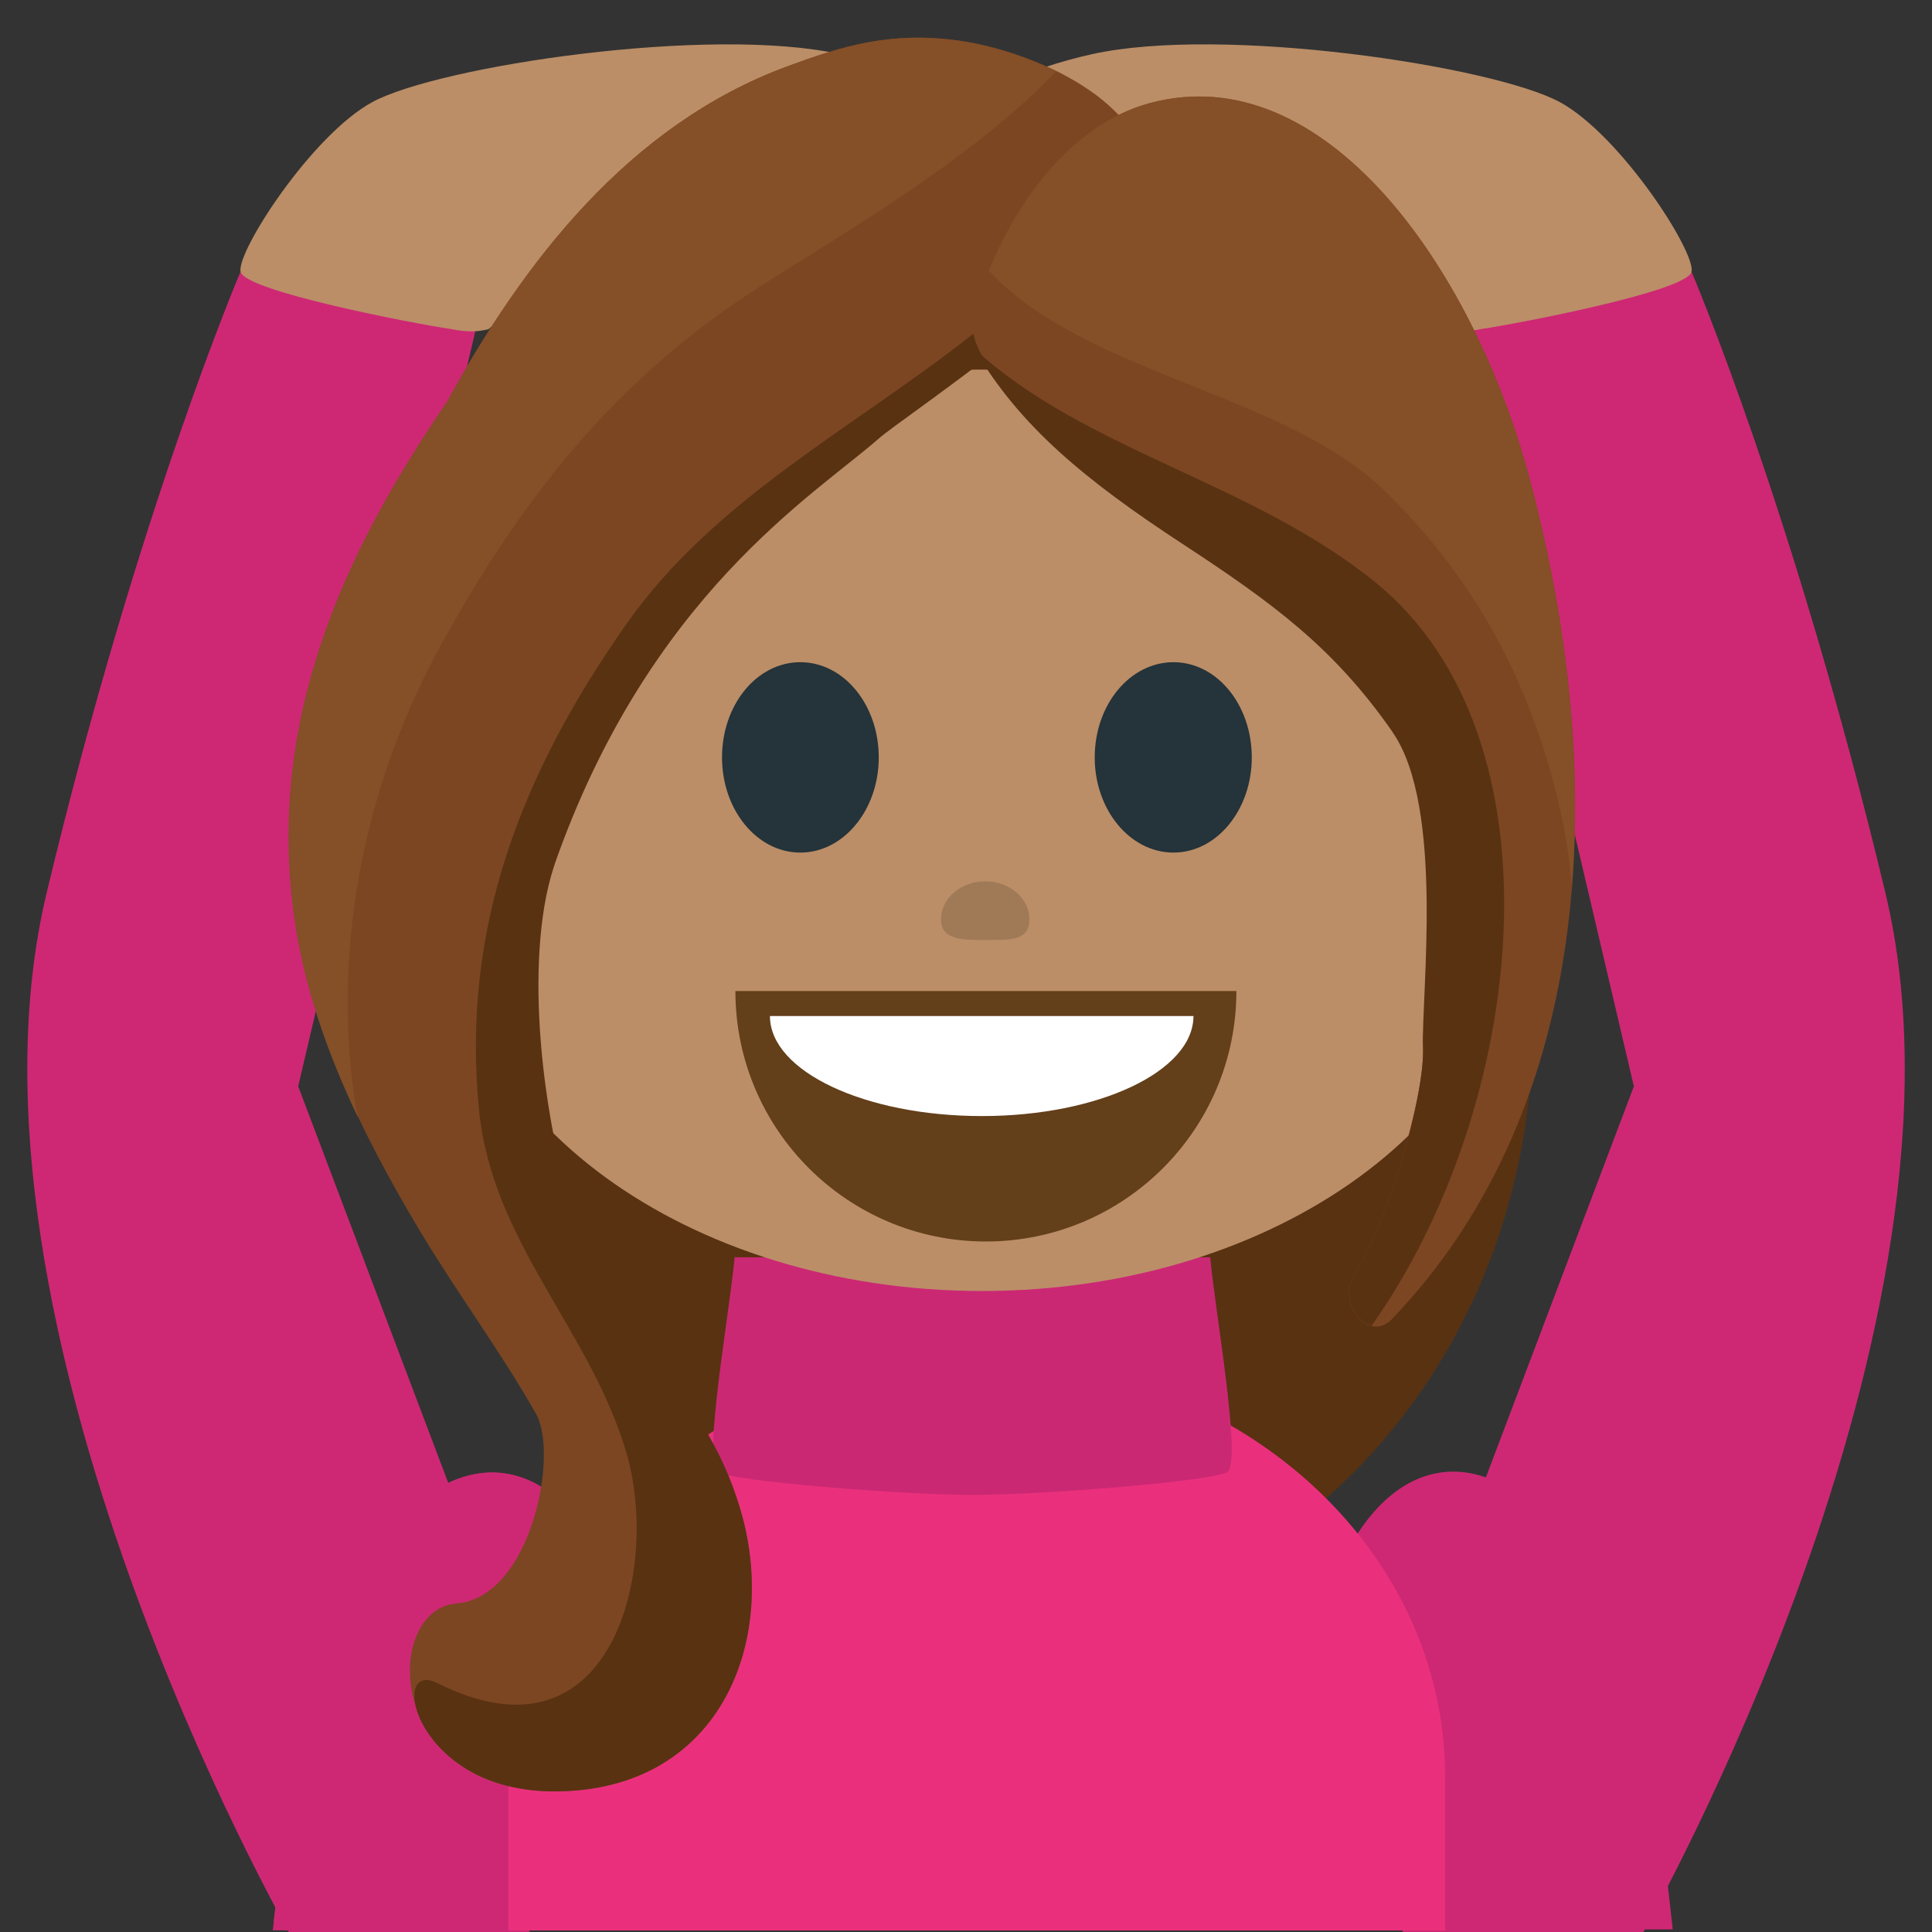 <svg xmlns="http://www.w3.org/2000/svg" viewBox="0 0 64 64" enable-background="new 0 0 64 64"><rect x="0" y="0" width="64" height="64" fill="#333333" stroke="none"/><g transform="translate(0-.251)"><g><path d="m56.04 9.255l-8.166.337 6.25 26.645-5.668 14.979-2 13.04h7.977c0 0 11.463-20.12 8.02-34.443-3.037-12.654-6.416-20.553-6.416-20.553" fill="#ce2874"/><path d="m47.824 11.156c-4.592-3.952-15.511-6.637-15.688-7.164-.175-.528 1.914-1.476 4.04-1.947 4.334-.957 13.272.393 15.487 1.584 2.01 1.084 4.521 4.979 4.371 5.627-.149.646-5.804 1.723-6.912 1.886-.63.124-.931.1-1.3.014" fill="#bb8e67"/></g><g><path d="m7.962 9.255l8.166.337-6.25 26.645 5.668 14.979 2 13.04h-7.977c0 0-11.461-20.12-8.02-34.443 3.037-12.654 6.416-20.553 6.416-20.553" fill="#ce2874"/><path d="m16.18 11.156c4.593-3.952 15.512-6.637 15.688-7.164.177-.526-1.913-1.476-4.04-1.947-4.333-.957-13.274.393-15.487 1.584-2.01 1.084-4.521 4.979-4.371 5.627.149.646 5.802 1.723 6.912 1.886.631.124.932.1 1.299.014" fill="#bb8e67"/></g><path d="m50.764 34.3c0 11.02-8.172 19.973-18.229 19.973-10.06 0-18.23-8.946-18.23-19.973v-10.668c0-11.03 8.17-19.975 18.23-19.975 10.06 0 18.229 8.946 18.229 19.975v10.668" fill="#593212"/><g fill="#ce2874"><path d="m20.833 64.2l.32-2.85c.723-6.433-1.301-11.938-4.52-12.302-3.215-.358-6.411 4.566-7.129 11l-.467 4.146 11.796.001"/><path d="m20.833 64.2l.32-2.85c.723-6.433-1.301-11.938-4.52-12.302-3.215-.358-6.411 4.566-7.129 11l-.434 3.857c.104.09.229.188.346.289l11.417.001"/></g><path d="m43.609 64.17l-.318-2.85c-.727-6.428 1.301-11.935 4.52-12.301 3.217-.357 6.412 4.563 7.135 11l.466 4.146-11.803.003" fill="#ce2874"/><path d="m47.871 64.2v-5.092c0-7.644-6.943-13.846-15.507-13.846-8.57 0-15.52 6.202-15.52 13.846v5.092h31.03" fill="#ea307c"/><path d="m40.09 41.9h-7.765-.225-7.764c-.155 1.735-1.059 6.783-.574 7.113.439.297 6.076.76 8.451.76 2.372 0 8.01-.463 8.448-.76.487-.329-.417-5.376-.571-7.113" fill="#cb2874"/><path d="m14.883 30.14c0 7.116 7.896 12.877 17.65 12.877 9.752 0 17.66-5.765 17.66-12.877 0-7.107-7.906-17.646-17.66-17.646-9.757.001-17.65 10.539-17.65 17.646" fill="#bb8e67"/><path d="m38.06 6.625c.201-3.071-4.02-4.715-6.294-5.03-2.279-.312-3.86.186-5.688.859-5.243 1.938-8.739 6.492-11.255 11.1-3.475 5.09-5.924 10.51-5.084 16.928.49 3.743 2.211 7.268 4.154 10.516 1.232 2.063 2.678 3.996 3.863 6.088.768 1.354-.178 6.086-2.631 6.281-2.453.195-2.416 6.242 3.281 6.223 5.338-.02 7.313-4.752 6.207-9.03-1.109-4.278-5.867-6.168-6.561-9.926-.61-3.315-.73-8.479.291-11.671.834-2.927 2.798-7.725 5-9.834 2.958-2.836 3.576-2.932 5.542-4.961 3.127-3.22 9.72-3.043 9.175-7.548" fill="#7c4622"/><path d="m38.04 6.375c-1.816 1.742-3.795 3.347-5.796 4.931-3.953 3.123-8.563 5.453-11.481 9.6-3.493 4.964-5.49 10.08-4.896 16.11.437 4.402 3.695 7.297 4.887 11.371 1.115 3.805-.446 10.537-6.26 7.621-1.652-.83-.768 3.602 3.896 3.586 5.338-.021 7.327-4.752 6.221-9.03-1.109-4.278-4.227-5.895-5.56-9.926-1.058-3.205-1.729-8.48-.709-11.671 3.132-8.999 8.649-12.325 10.771-14.191.875-.768 7.777-5.268 8.929-8.149.008-.086 0-.168-.002-.252" fill="#593212"/><path d="m11.749 36.709c-.748-5.267.353-10.601 2.979-15.315 2.587-4.636 5.616-8.518 10.238-11.514 2.689-1.742 7.178-4.273 10.02-7.269-1.123-.552-2.334-.89-3.238-1.015-2.278-.313-3.86.184-5.688.858-5.239 1.938-8.733 6.493-11.252 11.1-3.476 5.09-5.924 10.51-5.084 16.928.31 2.358 1.104 4.624 2.138 6.792-.04-.186-.087-.382-.114-.569" fill="#854f28"/><g><path d="m50.652 16.04c-1.867-6.949-6.785-13.9-12.535-12.379-3.873 1.024-6.198 6.206-5.874 7.647.601 2.678 5.681 3.604 8.327 6.614 2.305 2.622 4.291 4.485 6.229 7.267 1.734 2.485.272 8.112.341 9.754.063 1.641-1.197 5.852-2.271 7.537-.611.959.48 2.252 1.229 1.479 6.785-7.06 7.23-17.948 4.554-27.919" fill="#7c4622"/><path d="m45.932 16.569c3.047 3.01 4.81 6.426 5.744 10.478.186.805.314 1.66.395 2.551.351-4.42-.217-9.08-1.418-13.562-1.867-6.949-6.785-13.9-12.535-12.378-2.725.72-4.535 3.476-5.359 5.561 3.206 3.46 9.829 4.046 13.173 7.35" fill="#854f28"/><path d="m46.13 24.505c1.734 2.486.939 8.792 1.01 10.437.064 1.643-1.197 5.854-2.271 7.537-.44.692.006 1.551.569 1.686 5.136-7.256 6.474-19.447.14-24.61-4.086-3.33-9.625-4.371-13.296-7.744 1.486 2.555 3.683 4.357 6.876 6.448 3.05 1.996 5.04 3.465 6.976 6.246" fill="#593212"/></g><g><path d="m40.957 33.08c0 4.582-3.717 8.297-8.299 8.297-4.579 0-8.297-3.715-8.297-8.297" fill="#633f1a"/><path d="m39.535 33.908c0 1.832-3.141 3.314-7.01 3.314-3.873 0-7.02-1.482-7.02-3.314" fill="#fff"/></g><g fill="#25333a"><path d="m29.11 25.342c0 1.736-1.164 3.152-2.598 3.152-1.438 0-2.594-1.416-2.594-3.152 0-1.75 1.156-3.155 2.594-3.155 1.434 0 2.598 1.405 2.598 3.155"/><path d="m41.467 25.342c0 1.736-1.16 3.152-2.594 3.152-1.441 0-2.609-1.416-2.609-3.152 0-1.75 1.168-3.155 2.609-3.155 1.434 0 2.594 1.405 2.594 3.155"/></g></g><path d="m34.1 30.455c0 .696-.593.684-1.4.684-.81 0-1.526.015-1.526-.684 0-.701.656-1.261 1.464-1.261.806.001 1.462.561 1.462 1.261" opacity=".6" fill="#8e6c4e"/></svg>